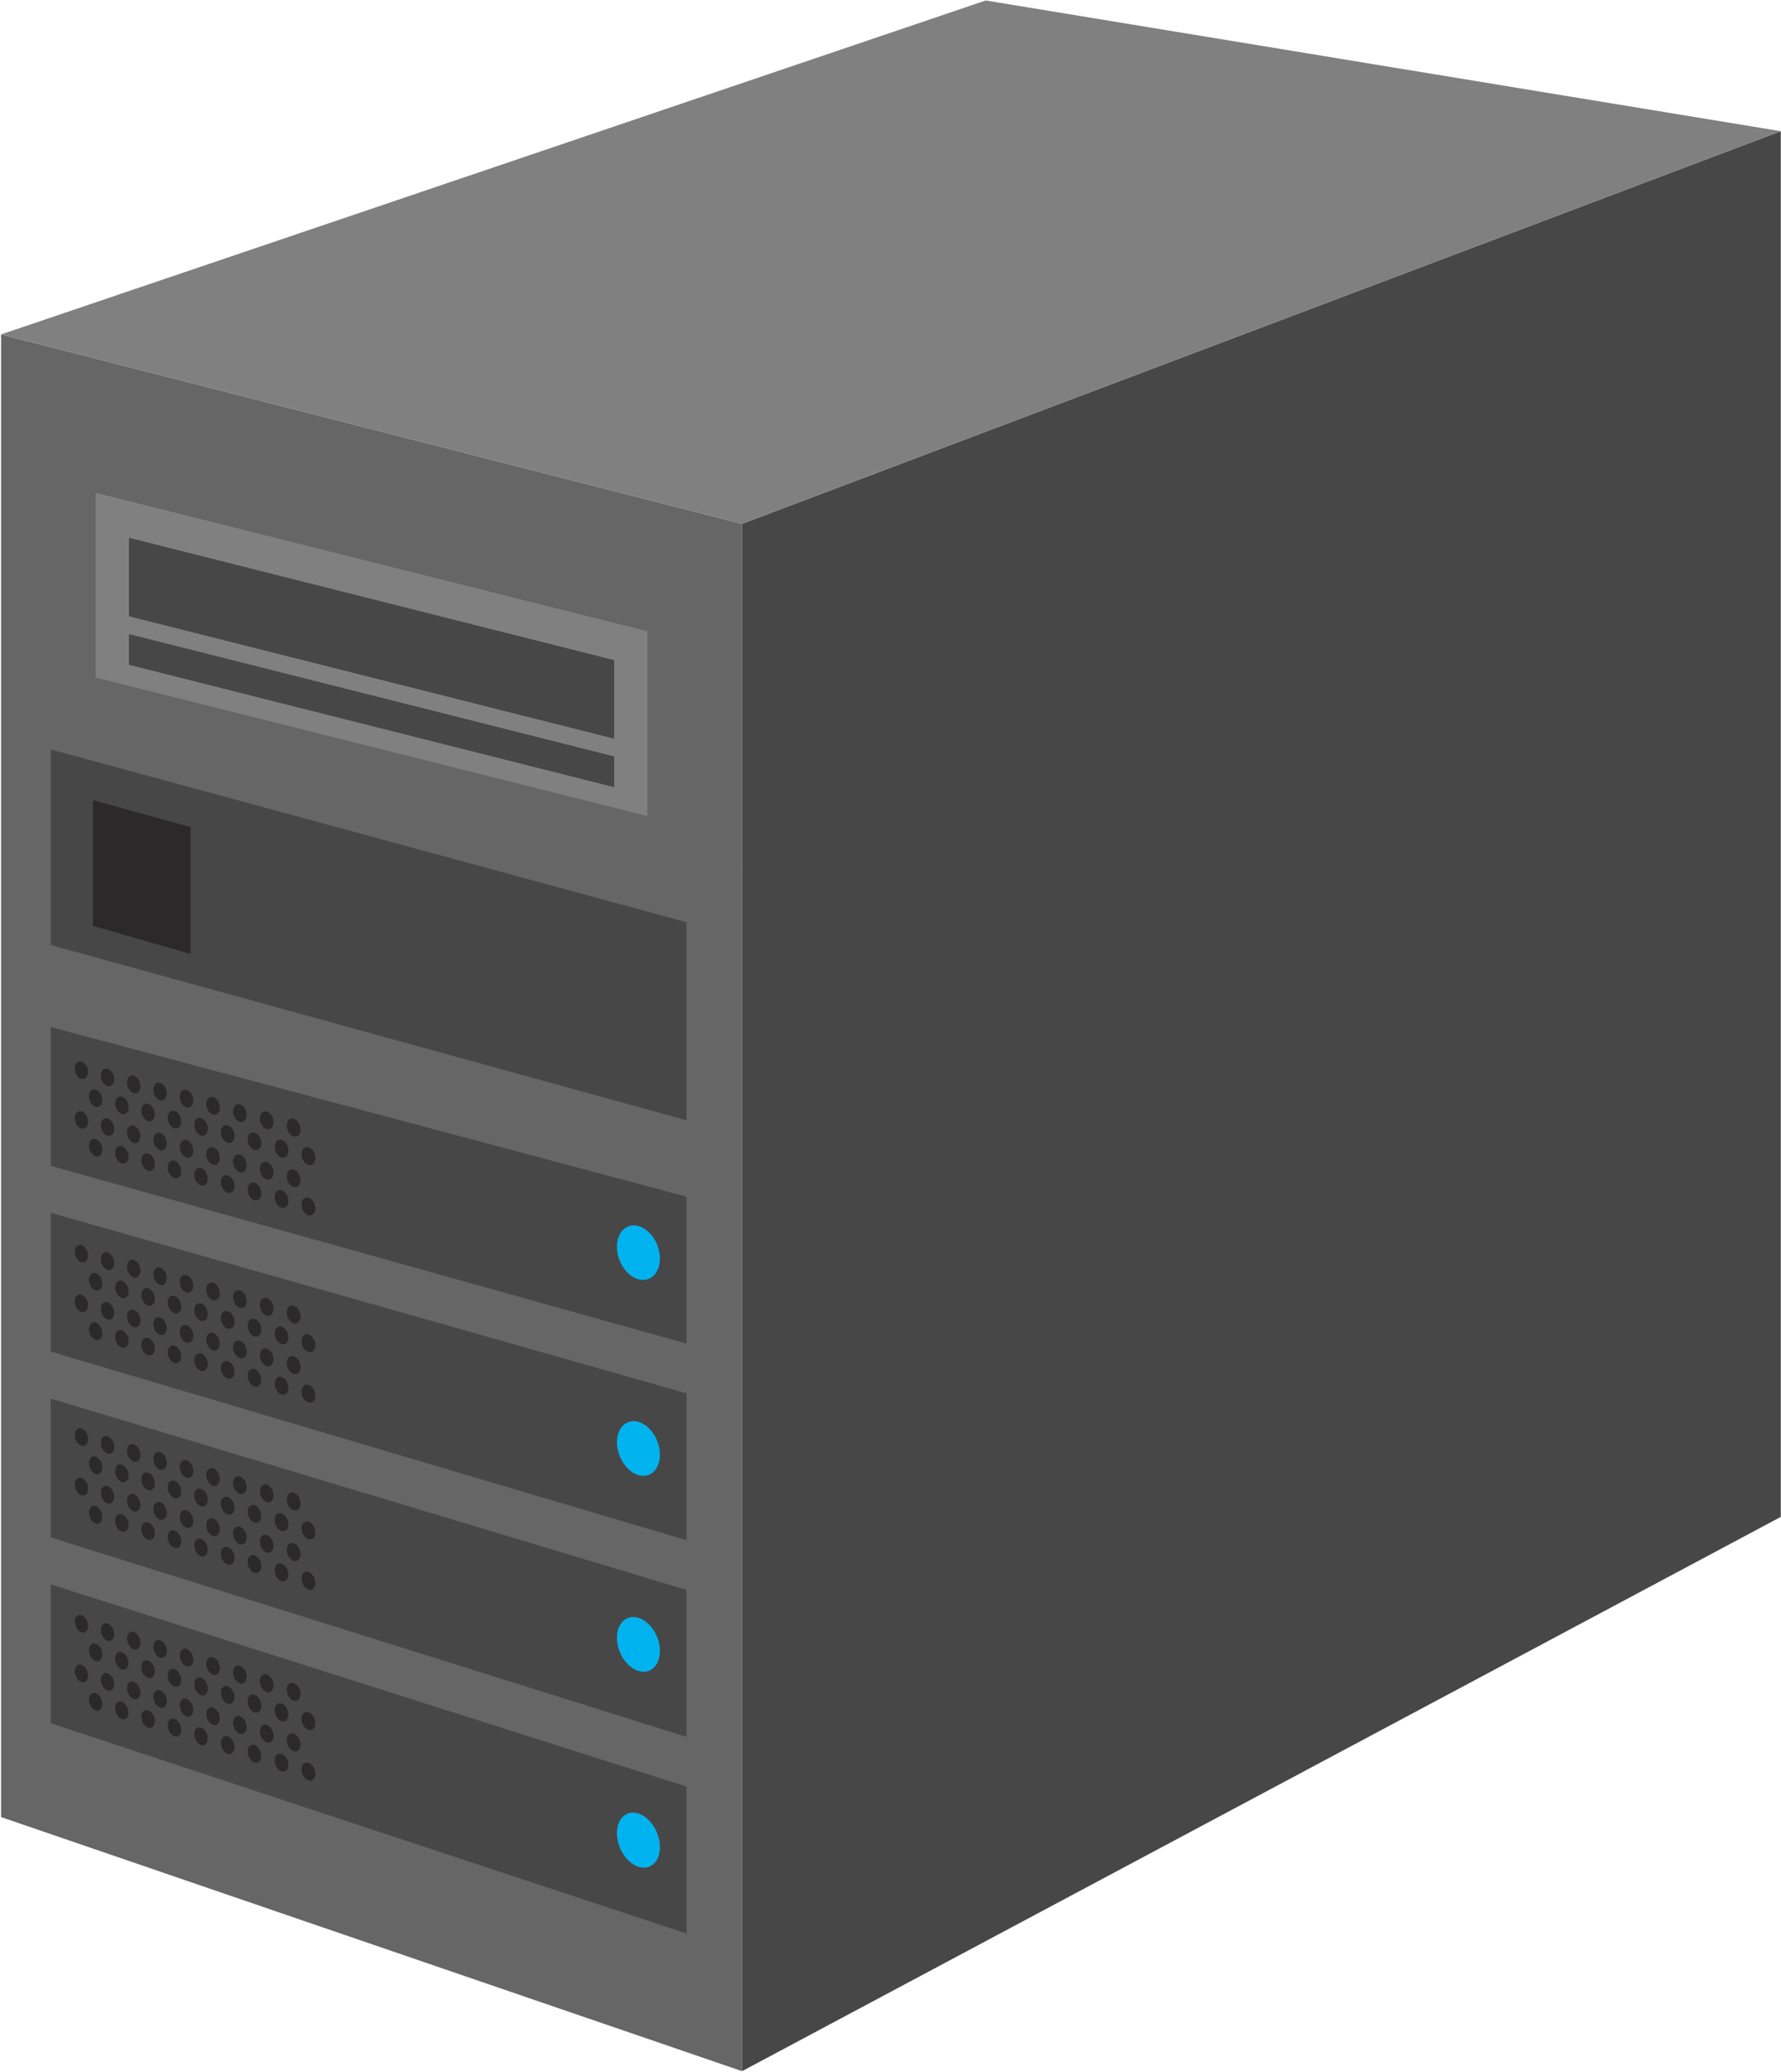 <svg id="图层_1" data-name="图层 1" xmlns="http://www.w3.org/2000/svg" viewBox="0 0 753.43 876"><defs><style>.cls-1{fill:#666;}.cls-2{fill:#474747;}.cls-3{fill:gray;}.cls-4{fill:none;}.cls-5{fill:#00b3ef;}.cls-6{fill:#2c292a;}</style></defs><title>服务器</title><path class="cls-1" d="M465.91,955.73,152.46,848.31V221.4l313.46,80.07Z" transform="translate(-152 -80)"/><path class="cls-2" d="M465.91,955.73,905.34,721.37V135.47l-439.42,166Z" transform="translate(-152 -80)"/><path class="cls-3" d="M152.46,221.4l313.46,80.07,439.42-166L569,80.2Z" transform="translate(-152 -80)"/><rect id="_切片_" data-name="&lt;切片&gt;" class="cls-4" width="753.43" height="876"/><polygon class="cls-3" points="273.88 266.92 273.88 345.04 40.49 286.45 40.49 208.33 273.88 266.92"/><path class="cls-2" d="M206.56,307.38v33.2l205.26,51.75v-33.2Zm0,53.71,205.26,51.75v-13L206.56,348.1Z" transform="translate(-152 -80)"/><polygon class="cls-2" points="290.41 817.54 21.49 728.62 21.49 669.92 290.41 755.4 290.41 817.54"/><path class="cls-5" d="M431.17,861c0,6.23-4.08,9.95-9.11,8.31s-9.08-8-9.08-14.2,4.06-9.93,9.08-8.32S431.17,854.77,431.17,861Z" transform="translate(-152 -80)"/><polygon class="cls-2" points="290.41 734.39 21.49 650.07 21.49 591.37 290.41 672.26 290.41 734.39"/><path class="cls-5" d="M431.17,778.05c0,6.23-4.08,10-9.11,8.46s-9.08-7.84-9.08-14,4.06-10,9.08-8.47S431.17,771.81,431.17,778.05Z" transform="translate(-152 -80)"/><polygon class="cls-2" points="290.41 651.24 21.49 571.51 21.49 512.82 290.41 589.12 290.41 651.24"/><path class="cls-5" d="M431.17,695.1c0,6.24-4.08,10.09-9.11,8.62S413,696,413,689.82s4.06-10.07,9.08-8.63S431.17,688.86,431.17,695.1Z" transform="translate(-152 -80)"/><polygon class="cls-2" points="290.41 568.09 21.49 492.96 21.49 434.26 290.41 505.97 290.41 568.09"/><path class="cls-5" d="M431.17,612.14c0,6.23-4.08,10.15-9.11,8.77S413,613.38,413,607.18,417,597,422.06,598.4,431.17,605.91,431.17,612.14Z" transform="translate(-152 -80)"/><path class="cls-6" d="M195.28,566c0-2-1.26-4-2.82-4.43s-2.81.87-2.81,2.88,1.25,4,2.81,4.44S195.28,568,195.28,566Z" transform="translate(-152 -80)"/><path class="cls-6" d="M206.36,569.07c0-2-1.26-4-2.83-4.45s-2.82.87-2.82,2.88,1.26,4,2.82,4.45S206.36,571.1,206.36,569.07Z" transform="translate(-152 -80)"/><path class="cls-6" d="M217.49,572.15c0-2-1.27-4-2.85-4.46s-2.84.87-2.84,2.89,1.27,4,2.84,4.46S217.49,574.19,217.49,572.15Z" transform="translate(-152 -80)"/><path class="cls-6" d="M228.67,575.24c0-2-1.27-4-2.86-4.47s-2.85.87-2.85,2.89,1.27,4,2.85,4.47S228.67,577.29,228.67,575.24Z" transform="translate(-152 -80)"/><path class="cls-6" d="M239.91,578.35c0-2-1.28-4-2.88-4.48s-2.86.87-2.86,2.9,1.28,4,2.86,4.49S239.91,580.4,239.91,578.35Z" transform="translate(-152 -80)"/><path class="cls-6" d="M251.21,581.47c0-2-1.29-4.05-2.89-4.5s-2.88.87-2.88,2.9,1.28,4.06,2.88,4.5S251.21,583.53,251.21,581.47Z" transform="translate(-152 -80)"/><path class="cls-6" d="M262.55,584.61c0-2-1.29-4.07-2.9-4.51s-2.89.87-2.89,2.91,1.29,4.07,2.89,4.51S262.55,586.67,262.55,584.61Z" transform="translate(-152 -80)"/><path class="cls-6" d="M274,587.77c0-2-1.3-4.08-2.92-4.52s-2.9.87-2.9,2.91,1.3,4.08,2.9,4.53S274,589.83,274,587.77Z" transform="translate(-152 -80)"/><path class="cls-6" d="M285.42,590.94c0-2.05-1.31-4.09-2.93-4.54s-2.92.87-2.92,2.92,1.31,4.09,2.92,4.54S285.42,593,285.42,590.94Z" transform="translate(-152 -80)"/><path class="cls-6" d="M195.28,545.09c0-2-1.26-4-2.82-4.42s-2.81.86-2.81,2.89,1.25,4,2.81,4.42S195.28,547.11,195.28,545.09Z" transform="translate(-152 -80)"/><path class="cls-6" d="M206.36,548.1c0-2-1.26-4-2.83-4.43s-2.82.86-2.82,2.9,1.26,4,2.82,4.43S206.36,550.13,206.36,548.1Z" transform="translate(-152 -80)"/><path class="cls-6" d="M217.49,551.13c0-2-1.27-4-2.85-4.45s-2.84.86-2.84,2.9,1.27,4,2.84,4.44S217.49,553.16,217.49,551.13Z" transform="translate(-152 -80)"/><path class="cls-6" d="M228.67,554.17c0-2-1.27-4-2.86-4.46s-2.85.86-2.85,2.91,1.27,4,2.85,4.46S228.67,556.21,228.67,554.17Z" transform="translate(-152 -80)"/><path class="cls-6" d="M239.91,557.23c0-2.05-1.28-4-2.88-4.47s-2.86.86-2.86,2.91,1.28,4,2.86,4.47S239.91,559.27,239.91,557.23Z" transform="translate(-152 -80)"/><path class="cls-6" d="M251.21,560.3c0-2.06-1.29-4.05-2.89-4.49s-2.88.86-2.88,2.92,1.28,4,2.88,4.48S251.21,562.35,251.21,560.3Z" transform="translate(-152 -80)"/><path class="cls-6" d="M262.55,563.39c0-2.06-1.29-4.06-2.9-4.5s-2.89.86-2.89,2.92,1.29,4.06,2.89,4.49S262.55,565.44,262.55,563.39Z" transform="translate(-152 -80)"/><path class="cls-6" d="M274,566.49c0-2.07-1.3-4.07-2.92-4.51s-2.9.86-2.9,2.93,1.3,4.07,2.9,4.51S274,568.55,274,566.49Z" transform="translate(-152 -80)"/><path class="cls-6" d="M285.42,569.61c0-2.07-1.31-4.08-2.93-4.52s-2.92.86-2.92,2.93,1.31,4.08,2.92,4.52S285.42,571.67,285.42,569.61Z" transform="translate(-152 -80)"/><path class="cls-6" d="M189.26,554.31c0-2-1.25-4-2.81-4.43s-2.8.86-2.8,2.89,1.25,4,2.8,4.41S189.26,556.32,189.26,554.31Z" transform="translate(-152 -80)"/><path class="cls-6" d="M200.31,557.34c0-2-1.26-4-2.83-4.44s-2.81.86-2.81,2.9,1.26,4,2.81,4.43S200.31,559.36,200.31,557.34Z" transform="translate(-152 -80)"/><path class="cls-6" d="M211.41,560.39c0-2-1.27-4-2.84-4.46s-2.83.86-2.83,2.9,1.27,4,2.83,4.44S211.41,562.41,211.41,560.39Z" transform="translate(-152 -80)"/><path class="cls-6" d="M222.57,563.45c0-2-1.27-4-2.85-4.47s-2.84.86-2.84,2.91,1.27,4,2.84,4.45S222.57,565.48,222.57,563.45Z" transform="translate(-152 -80)"/><path class="cls-6" d="M233.78,566.52c0-2.05-1.28-4-2.87-4.48s-2.86.86-2.86,2.91,1.28,4,2.86,4.46S233.78,568.56,233.78,566.52Z" transform="translate(-152 -80)"/><path class="cls-6" d="M245,569.61c0-2.06-1.28-4.06-2.88-4.49s-2.87.86-2.87,2.92,1.28,4,2.87,4.48S245,571.65,245,569.61Z" transform="translate(-152 -80)"/><path class="cls-6" d="M256.36,572.72c0-2.06-1.29-4.07-2.9-4.51s-2.88.87-2.88,2.92,1.29,4,2.88,4.49S256.36,574.77,256.36,572.72Z" transform="translate(-152 -80)"/><path class="cls-6" d="M267.73,575.84c0-2.07-1.3-4.08-2.91-4.52s-2.89.87-2.89,2.93,1.3,4.06,2.89,4.5S267.73,577.89,267.73,575.84Z" transform="translate(-152 -80)"/><path class="cls-6" d="M279.16,579c0-2.07-1.3-4.09-2.93-4.53s-2.91.87-2.91,2.93,1.3,4.07,2.91,4.51S279.16,581,279.16,579Z" transform="translate(-152 -80)"/><path class="cls-6" d="M189.26,533.32c0-2-1.25-4-2.81-4.42s-2.8.88-2.8,2.9,1.25,4,2.8,4.4S189.26,535.33,189.26,533.32Z" transform="translate(-152 -80)"/><path class="cls-6" d="M200.31,536.3c0-2-1.26-4-2.83-4.43s-2.81.88-2.81,2.91,1.26,4,2.81,4.41S200.31,538.31,200.31,536.3Z" transform="translate(-152 -80)"/><path class="cls-6" d="M211.41,539.3c0-2-1.27-4-2.84-4.44s-2.83.88-2.83,2.91,1.27,4,2.83,4.42S211.41,541.31,211.41,539.3Z" transform="translate(-152 -80)"/><path class="cls-6" d="M222.57,542.31c0-2-1.27-4-2.85-4.45s-2.84.88-2.84,2.92,1.27,4,2.84,4.44S222.57,544.33,222.57,542.31Z" transform="translate(-152 -80)"/><path class="cls-6" d="M233.78,545.33c0-2-1.28-4-2.87-4.47s-2.86.88-2.86,2.92,1.28,4,2.86,4.45S233.78,547.36,233.78,545.33Z" transform="translate(-152 -80)"/><path class="cls-6" d="M245,548.37c0-2-1.28-4.05-2.88-4.48s-2.87.88-2.87,2.93,1.28,4,2.87,4.46S245,550.4,245,548.37Z" transform="translate(-152 -80)"/><path class="cls-6" d="M256.36,551.43c0-2.05-1.29-4.06-2.9-4.49s-2.88.89-2.88,2.93,1.29,4,2.88,4.47S256.36,553.46,256.36,551.43Z" transform="translate(-152 -80)"/><path class="cls-6" d="M267.73,554.5c0-2.06-1.3-4.07-2.91-4.51s-2.89.89-2.89,2.94,1.3,4.05,2.89,4.49S267.73,556.54,267.73,554.5Z" transform="translate(-152 -80)"/><path class="cls-6" d="M279.16,557.58c0-2.06-1.3-4.08-2.93-4.52s-2.91.89-2.91,2.94,1.3,4.06,2.91,4.5S279.16,559.63,279.16,557.58Z" transform="translate(-152 -80)"/><path class="cls-6" d="M195.28,643.69c0-2-1.26-4-2.82-4.49s-2.81.81-2.81,2.83,1.25,4,2.81,4.48S195.28,645.71,195.28,643.69Z" transform="translate(-152 -80)"/><path class="cls-6" d="M206.36,646.94c0-2-1.26-4-2.83-4.5s-2.82.81-2.82,2.84,1.26,4,2.82,4.49S206.36,649,206.36,646.94Z" transform="translate(-152 -80)"/><path class="cls-6" d="M217.49,650.21c0-2-1.27-4-2.85-4.51s-2.84.81-2.84,2.84,1.27,4,2.84,4.5S217.49,652.24,217.49,650.21Z" transform="translate(-152 -80)"/><path class="cls-6" d="M228.67,653.49c0-2-1.27-4.06-2.86-4.52s-2.85.81-2.85,2.85,1.27,4.05,2.85,4.51S228.67,655.53,228.67,653.49Z" transform="translate(-152 -80)"/><path class="cls-6" d="M239.91,656.79c0-2-1.28-4.07-2.88-4.54s-2.86.81-2.86,2.85,1.28,4.06,2.86,4.53S239.91,658.83,239.91,656.79Z" transform="translate(-152 -80)"/><path class="cls-6" d="M251.21,660.1c0-2.05-1.29-4.08-2.89-4.55s-2.88.81-2.88,2.86,1.28,4.07,2.88,4.54S251.21,662.15,251.21,660.1Z" transform="translate(-152 -80)"/><path class="cls-6" d="M262.55,663.43c0-2.06-1.29-4.09-2.9-4.56s-2.89.81-2.89,2.86,1.29,4.08,2.89,4.55S262.55,665.48,262.55,663.43Z" transform="translate(-152 -80)"/><path class="cls-6" d="M274,666.78c0-2.06-1.3-4.1-2.92-4.58s-2.9.81-2.9,2.87,1.3,4.09,2.9,4.57S274,668.83,274,666.78Z" transform="translate(-152 -80)"/><path class="cls-6" d="M285.42,670.14c0-2.07-1.31-4.11-2.93-4.59s-2.92.81-2.92,2.87,1.31,4.11,2.92,4.58S285.42,672.2,285.42,670.14Z" transform="translate(-152 -80)"/><path class="cls-6" d="M195.28,622.76c0-2-1.26-4-2.82-4.48s-2.81.83-2.81,2.85,1.25,4,2.81,4.46S195.28,624.78,195.28,622.76Z" transform="translate(-152 -80)"/><path class="cls-6" d="M206.36,626c0-2-1.26-4-2.83-4.49s-2.82.83-2.82,2.85,1.26,4,2.82,4.48S206.36,628,206.36,626Z" transform="translate(-152 -80)"/><path class="cls-6" d="M217.49,629.18c0-2-1.27-4-2.85-4.5s-2.84.83-2.84,2.86,1.27,4,2.84,4.49S217.49,631.2,217.49,629.18Z" transform="translate(-152 -80)"/><path class="cls-6" d="M228.67,632.41c0-2-1.27-4.06-2.86-4.51s-2.85.83-2.85,2.86,1.27,4,2.85,4.5S228.67,634.44,228.67,632.41Z" transform="translate(-152 -80)"/><path class="cls-6" d="M239.91,635.66c0-2-1.28-4.07-2.88-4.53s-2.86.83-2.86,2.87,1.28,4.05,2.86,4.51S239.91,637.69,239.91,635.66Z" transform="translate(-152 -80)"/><path class="cls-6" d="M251.21,638.92c0-2-1.29-4.08-2.89-4.54s-2.88.83-2.88,2.87,1.28,4.07,2.88,4.53S251.21,641,251.21,638.92Z" transform="translate(-152 -80)"/><path class="cls-6" d="M262.55,642.2c0-2-1.29-4.09-2.9-4.55s-2.89.83-2.89,2.88,1.29,4.08,2.89,4.54S262.55,644.24,262.55,642.2Z" transform="translate(-152 -80)"/><path class="cls-6" d="M274,645.49c0-2.05-1.3-4.1-2.92-4.57s-2.9.83-2.9,2.88,1.3,4.09,2.9,4.55S274,647.54,274,645.49Z" transform="translate(-152 -80)"/><path class="cls-6" d="M285.42,648.8c0-2.06-1.31-4.11-2.93-4.58s-2.92.83-2.92,2.89,1.31,4.1,2.92,4.57S285.42,650.85,285.42,648.8Z" transform="translate(-152 -80)"/><path class="cls-6" d="M189.26,631.87c0-2-1.25-4-2.81-4.47s-2.8.83-2.8,2.83,1.25,4,2.8,4.47S189.26,633.89,189.26,631.87Z" transform="translate(-152 -80)"/><path class="cls-6" d="M200.31,635.09c0-2-1.26-4-2.83-4.48s-2.81.83-2.81,2.84,1.26,4,2.81,4.49S200.31,637.11,200.31,635.09Z" transform="translate(-152 -80)"/><path class="cls-6" d="M211.41,638.32c0-2-1.27-4-2.84-4.5s-2.83.83-2.83,2.84,1.27,4,2.83,4.5S211.41,640.35,211.41,638.32Z" transform="translate(-152 -80)"/><path class="cls-6" d="M222.57,641.57c0-2-1.27-4-2.85-4.51s-2.84.83-2.84,2.85,1.27,4.05,2.84,4.51S222.57,643.61,222.57,641.57Z" transform="translate(-152 -80)"/><path class="cls-6" d="M233.78,644.84c0-2-1.28-4.06-2.87-4.52s-2.86.83-2.86,2.85,1.28,4.06,2.86,4.53S233.78,646.88,233.78,644.84Z" transform="translate(-152 -80)"/><path class="cls-6" d="M245,648.12c0-2-1.28-4.07-2.88-4.53s-2.87.83-2.87,2.86,1.28,4.07,2.87,4.54S245,650.16,245,648.12Z" transform="translate(-152 -80)"/><path class="cls-6" d="M256.36,651.41c0-2-1.29-4.08-2.9-4.55s-2.88.83-2.88,2.86,1.29,4.08,2.88,4.55S256.36,653.46,256.36,651.41Z" transform="translate(-152 -80)"/><path class="cls-6" d="M267.73,654.72c0-2-1.3-4.09-2.91-4.56s-2.89.83-2.89,2.87,1.3,4.1,2.89,4.56S267.73,656.78,267.73,654.72Z" transform="translate(-152 -80)"/><path class="cls-6" d="M279.16,658.05c0-2.05-1.3-4.1-2.93-4.57s-2.91.83-2.91,2.87,1.3,4.11,2.91,4.58S279.16,660.11,279.16,658.05Z" transform="translate(-152 -80)"/><path class="cls-6" d="M189.26,610.88c0-2-1.25-4-2.81-4.46s-2.8.84-2.8,2.85,1.25,4,2.8,4.46S189.26,612.92,189.26,610.88Z" transform="translate(-152 -80)"/><path class="cls-6" d="M200.31,614.05c0-2-1.26-4-2.83-4.47s-2.81.84-2.81,2.85,1.26,4,2.81,4.47S200.31,616.09,200.31,614.05Z" transform="translate(-152 -80)"/><path class="cls-6" d="M211.41,617.24c0-2-1.27-4-2.84-4.48s-2.83.84-2.83,2.86,1.27,4,2.83,4.49S211.41,619.28,211.41,617.24Z" transform="translate(-152 -80)"/><path class="cls-6" d="M222.57,620.43c0-2-1.27-4-2.85-4.49s-2.84.84-2.84,2.86,1.27,4,2.84,4.5S222.57,622.48,222.57,620.43Z" transform="translate(-152 -80)"/><path class="cls-6" d="M233.78,623.65c0-2-1.28-4.05-2.87-4.51s-2.86.84-2.86,2.87,1.28,4.06,2.86,4.51S233.78,625.7,233.78,623.65Z" transform="translate(-152 -80)"/><path class="cls-6" d="M245,626.88c0-2-1.28-4.06-2.88-4.52s-2.87.84-2.87,2.87,1.28,4.07,2.87,4.52S245,628.93,245,626.88Z" transform="translate(-152 -80)"/><path class="cls-6" d="M256.36,630.12c0-2-1.29-4.07-2.9-4.53s-2.88.84-2.88,2.88,1.29,4.08,2.88,4.54S256.36,632.18,256.36,630.12Z" transform="translate(-152 -80)"/><path class="cls-6" d="M267.73,633.38c0-2-1.3-4.09-2.91-4.55s-2.89.84-2.89,2.88,1.3,4.09,2.89,4.55S267.73,635.45,267.73,633.38Z" transform="translate(-152 -80)"/><path class="cls-6" d="M279.16,636.66c0-2.05-1.3-4.1-2.93-4.56s-2.91.84-2.91,2.89,1.3,4.1,2.91,4.56S279.16,638.73,279.16,636.66Z" transform="translate(-152 -80)"/><path class="cls-6" d="M195.28,721.37c0-2-1.26-4-2.82-4.53s-2.81.76-2.81,2.78,1.25,4,2.81,4.53S195.28,723.39,195.28,721.37Z" transform="translate(-152 -80)"/><path class="cls-6" d="M206.36,724.8c0-2-1.26-4.06-2.83-4.54s-2.82.76-2.82,2.79,1.26,4.05,2.82,4.54S206.36,726.83,206.36,724.8Z" transform="translate(-152 -80)"/><path class="cls-6" d="M217.49,728.26c0-2-1.27-4.07-2.85-4.56s-2.84.76-2.84,2.79,1.27,4.06,2.84,4.55S217.49,730.29,217.49,728.26Z" transform="translate(-152 -80)"/><path class="cls-6" d="M228.67,731.72c0-2-1.27-4.08-2.86-4.57s-2.85.76-2.85,2.8,1.27,4.07,2.85,4.56S228.67,733.76,228.67,731.72Z" transform="translate(-152 -80)"/><path class="cls-6" d="M239.91,735.21c0-2-1.28-4.09-2.88-4.58s-2.86.76-2.86,2.8,1.28,4.08,2.86,4.58S239.91,737.25,239.91,735.21Z" transform="translate(-152 -80)"/><path class="cls-6" d="M251.21,738.71c0-2-1.29-4.1-2.89-4.6s-2.88.76-2.88,2.81,1.28,4.1,2.88,4.59S251.21,740.76,251.21,738.71Z" transform="translate(-152 -80)"/><path class="cls-6" d="M262.55,742.24c0-2.05-1.29-4.11-2.9-4.61s-2.89.76-2.89,2.81,1.29,4.11,2.89,4.6S262.55,744.29,262.55,742.24Z" transform="translate(-152 -80)"/><path class="cls-6" d="M274,745.77c0-2.06-1.3-4.12-2.92-4.62s-2.9.76-2.9,2.82,1.3,4.12,2.9,4.62S274,747.83,274,745.77Z" transform="translate(-152 -80)"/><path class="cls-6" d="M285.42,749.33c0-2.06-1.31-4.13-2.93-4.64s-2.92.76-2.92,2.82,1.31,4.13,2.92,4.63S285.42,751.39,285.42,749.33Z" transform="translate(-152 -80)"/><path class="cls-6" d="M195.28,700.43c0-2-1.26-4-2.82-4.51s-2.81.78-2.81,2.79,1.25,4,2.81,4.52S195.28,702.46,195.28,700.43Z" transform="translate(-152 -80)"/><path class="cls-6" d="M206.36,703.81c0-2-1.26-4-2.83-4.52s-2.82.78-2.82,2.8,1.26,4.06,2.82,4.53S206.36,705.85,206.36,703.81Z" transform="translate(-152 -80)"/><path class="cls-6" d="M217.49,707.22c0-2-1.27-4.06-2.85-4.54s-2.84.78-2.84,2.8,1.27,4.07,2.84,4.55S217.49,709.26,217.49,707.22Z" transform="translate(-152 -80)"/><path class="cls-6" d="M228.67,710.63c0-2-1.27-4.07-2.86-4.55s-2.85.78-2.85,2.8,1.27,4.08,2.85,4.56S228.67,712.68,228.67,710.63Z" transform="translate(-152 -80)"/><path class="cls-6" d="M239.91,714.07c0-2-1.28-4.08-2.88-4.56s-2.86.78-2.86,2.81,1.28,4.09,2.86,4.57S239.91,716.12,239.91,714.07Z" transform="translate(-152 -80)"/><path class="cls-6" d="M251.21,717.52c0-2-1.29-4.09-2.89-4.58s-2.88.78-2.88,2.81,1.28,4.1,2.88,4.59S251.21,719.58,251.21,717.52Z" transform="translate(-152 -80)"/><path class="cls-6" d="M262.55,721c0-2-1.29-4.1-2.9-4.59s-2.89.78-2.89,2.82,1.29,4.11,2.89,4.6S262.55,723.05,262.55,721Z" transform="translate(-152 -80)"/><path class="cls-6" d="M274,724.48c0-2-1.3-4.11-2.92-4.6s-2.9.78-2.9,2.82,1.3,4.12,2.9,4.61S274,726.55,274,724.48Z" transform="translate(-152 -80)"/><path class="cls-6" d="M285.42,728c0-2.05-1.31-4.12-2.93-4.62s-2.92.78-2.92,2.83,1.31,4.13,2.92,4.63S285.42,730.05,285.42,728Z" transform="translate(-152 -80)"/><path class="cls-6" d="M189.26,709.44c0-2-1.25-4-2.81-4.51s-2.8.78-2.8,2.78,1.25,4,2.8,4.52S189.26,711.47,189.26,709.44Z" transform="translate(-152 -80)"/><path class="cls-6" d="M200.31,712.85c0-2-1.26-4-2.83-4.53s-2.81.78-2.81,2.79,1.26,4.06,2.81,4.54S200.31,714.87,200.31,712.85Z" transform="translate(-152 -80)"/><path class="cls-6" d="M211.41,716.27c0-2-1.27-4.06-2.84-4.54s-2.83.78-2.83,2.79,1.27,4.07,2.83,4.55S211.41,718.3,211.41,716.27Z" transform="translate(-152 -80)"/><path class="cls-6" d="M222.57,719.7c0-2-1.27-4.07-2.85-4.55s-2.84.78-2.84,2.8,1.27,4.08,2.84,4.56S222.57,721.74,222.57,719.7Z" transform="translate(-152 -80)"/><path class="cls-6" d="M233.78,723.16c0-2-1.28-4.08-2.87-4.57s-2.86.77-2.86,2.8,1.28,4.09,2.86,4.58S233.78,725.2,233.78,723.16Z" transform="translate(-152 -80)"/><path class="cls-6" d="M245,726.63c0-2-1.28-4.09-2.88-4.58s-2.87.78-2.87,2.81,1.28,4.1,2.87,4.59S245,728.67,245,726.63Z" transform="translate(-152 -80)"/><path class="cls-6" d="M256.36,730.11c0-2-1.29-4.1-2.9-4.59s-2.88.78-2.88,2.81,1.29,4.11,2.88,4.6S256.36,732.16,256.36,730.11Z" transform="translate(-152 -80)"/><path class="cls-6" d="M267.73,733.62c0-2-1.3-4.11-2.91-4.61s-2.89.78-2.89,2.82,1.3,4.12,2.89,4.62S267.73,735.67,267.73,733.62Z" transform="translate(-152 -80)"/><path class="cls-6" d="M279.16,737.14c0-2.05-1.3-4.12-2.93-4.62s-2.91.77-2.91,2.82,1.3,4.13,2.91,4.63S279.16,739.2,279.16,737.14Z" transform="translate(-152 -80)"/><path class="cls-6" d="M189.26,688.46c0-2-1.25-4-2.81-4.5s-2.8.78-2.8,2.8,1.25,4,2.8,4.51S189.26,690.49,189.26,688.46Z" transform="translate(-152 -80)"/><path class="cls-6" d="M200.31,691.81c0-2-1.26-4-2.83-4.51s-2.81.78-2.81,2.8,1.26,4,2.81,4.52S200.31,693.85,200.31,691.81Z" transform="translate(-152 -80)"/><path class="cls-6" d="M211.41,695.18c0-2-1.27-4.05-2.84-4.53s-2.83.78-2.83,2.81,1.27,4.06,2.83,4.53S211.41,697.22,211.41,695.18Z" transform="translate(-152 -80)"/><path class="cls-6" d="M222.57,698.57c0-2-1.27-4.06-2.85-4.54s-2.84.78-2.84,2.81,1.27,4.07,2.84,4.55S222.57,700.61,222.57,698.57Z" transform="translate(-152 -80)"/><path class="cls-6" d="M233.78,702c0-2-1.28-4.07-2.87-4.55s-2.86.78-2.86,2.82,1.28,4.08,2.86,4.56S233.78,704,233.78,702Z" transform="translate(-152 -80)"/><path class="cls-6" d="M245,705.39c0-2-1.28-4.08-2.88-4.57s-2.87.78-2.87,2.82,1.28,4.09,2.87,4.57S245,707.44,245,705.39Z" transform="translate(-152 -80)"/><path class="cls-6" d="M256.36,708.82c0-2.05-1.29-4.09-2.9-4.58s-2.88.78-2.88,2.83,1.29,4.1,2.88,4.59S256.36,710.88,256.36,708.82Z" transform="translate(-152 -80)"/><path class="cls-6" d="M267.73,712.27c0-2.06-1.3-4.1-2.91-4.59s-2.89.78-2.89,2.83,1.3,4.11,2.89,4.6S267.73,714.34,267.73,712.27Z" transform="translate(-152 -80)"/><path class="cls-6" d="M279.16,715.74c0-2.06-1.3-4.12-2.93-4.61s-2.91.78-2.91,2.84,1.3,4.12,2.91,4.61S279.16,717.81,279.16,715.74Z" transform="translate(-152 -80)"/><path class="cls-6" d="M195.28,800.48c0-2-1.26-4.06-2.82-4.58s-2.81.71-2.81,2.73,1.25,4.07,2.81,4.58S195.28,802.5,195.28,800.48Z" transform="translate(-152 -80)"/><path class="cls-6" d="M206.36,804.1c0-2-1.26-4.08-2.83-4.59s-2.82.71-2.82,2.74,1.26,4.08,2.82,4.59S206.36,806.13,206.36,804.1Z" transform="translate(-152 -80)"/><path class="cls-6" d="M217.49,807.75c0-2-1.27-4.09-2.85-4.6s-2.84.71-2.84,2.74,1.27,4.09,2.84,4.6S217.49,809.78,217.49,807.75Z" transform="translate(-152 -80)"/><path class="cls-6" d="M228.67,811.41c0-2-1.27-4.1-2.86-4.61s-2.85.71-2.85,2.75,1.27,4.1,2.85,4.62S228.67,813.45,228.67,811.41Z" transform="translate(-152 -80)"/><path class="cls-6" d="M239.91,815.09c0-2-1.28-4.11-2.88-4.63s-2.86.71-2.86,2.75,1.28,4.11,2.86,4.63S239.91,817.13,239.91,815.09Z" transform="translate(-152 -80)"/><path class="cls-6" d="M251.21,818.78c0-2-1.29-4.12-2.89-4.64s-2.88.71-2.88,2.76,1.28,4.12,2.88,4.64S251.21,820.83,251.21,818.78Z" transform="translate(-152 -80)"/><path class="cls-6" d="M262.55,822.5c0-2.05-1.29-4.13-2.9-4.66s-2.89.71-2.89,2.76,1.29,4.13,2.89,4.66S262.55,824.55,262.55,822.5Z" transform="translate(-152 -80)"/><path class="cls-6" d="M274,826.23c0-2.06-1.3-4.14-2.92-4.67s-2.9.71-2.9,2.76,1.3,4.14,2.9,4.67S274,828.29,274,826.23Z" transform="translate(-152 -80)"/><path class="cls-6" d="M285.42,830c0-2.06-1.31-4.15-2.93-4.68s-2.92.71-2.92,2.77,1.31,4.16,2.92,4.68S285.42,832,285.42,830Z" transform="translate(-152 -80)"/><path class="cls-6" d="M195.28,779.55c0-2-1.26-4.06-2.82-4.56s-2.81.72-2.81,2.75,1.25,4.07,2.81,4.57S195.28,781.58,195.28,779.55Z" transform="translate(-152 -80)"/><path class="cls-6" d="M206.36,783.13c0-2-1.26-4.07-2.83-4.58s-2.82.72-2.82,2.75,1.26,4.08,2.82,4.58S206.36,785.16,206.36,783.13Z" transform="translate(-152 -80)"/><path class="cls-6" d="M217.49,786.72c0-2-1.27-4.08-2.85-4.59s-2.84.72-2.84,2.75,1.27,4.09,2.84,4.6S217.49,788.75,217.49,786.72Z" transform="translate(-152 -80)"/><path class="cls-6" d="M228.67,790.33c0-2-1.27-4.09-2.86-4.6s-2.85.72-2.85,2.76,1.27,4.1,2.85,4.61S228.67,792.37,228.67,790.33Z" transform="translate(-152 -80)"/><path class="cls-6" d="M239.91,794c0-2-1.28-4.1-2.88-4.62s-2.86.72-2.86,2.76,1.28,4.11,2.86,4.62S239.91,796,239.91,794Z" transform="translate(-152 -80)"/><path class="cls-6" d="M251.21,797.6c0-2-1.29-4.11-2.89-4.63s-2.88.72-2.88,2.77,1.28,4.12,2.88,4.64S251.21,799.65,251.21,797.6Z" transform="translate(-152 -80)"/><path class="cls-6" d="M262.55,801.27c0-2.05-1.29-4.12-2.9-4.64s-2.89.72-2.89,2.77,1.29,4.13,2.89,4.65S262.55,803.32,262.55,801.27Z" transform="translate(-152 -80)"/><path class="cls-6" d="M274,804.95c0-2.06-1.3-4.14-2.92-4.66s-2.9.72-2.9,2.78,1.3,4.14,2.9,4.66S274,807,274,804.95Z" transform="translate(-152 -80)"/><path class="cls-6" d="M285.42,808.65c0-2.06-1.31-4.15-2.93-4.67s-2.92.72-2.92,2.78,1.31,4.15,2.92,4.68S285.42,810.71,285.42,808.65Z" transform="translate(-152 -80)"/><path class="cls-6" d="M189.26,788.47c0-2-1.25-4.06-2.81-4.57s-2.8.72-2.8,2.74,1.25,4.06,2.8,4.57S189.26,790.49,189.26,788.47Z" transform="translate(-152 -80)"/><path class="cls-6" d="M200.31,792.06c0-2-1.26-4.07-2.83-4.58s-2.81.72-2.81,2.75,1.26,4.07,2.81,4.58S200.31,794.08,200.31,792.06Z" transform="translate(-152 -80)"/><path class="cls-6" d="M211.41,795.67c0-2-1.27-4.08-2.84-4.59s-2.83.72-2.83,2.75,1.27,4.09,2.83,4.6S211.41,797.7,211.41,795.67Z" transform="translate(-152 -80)"/><path class="cls-6" d="M222.57,799.3c0-2-1.27-4.09-2.85-4.61s-2.84.72-2.84,2.75,1.27,4.1,2.84,4.61S222.57,801.33,222.57,799.3Z" transform="translate(-152 -80)"/><path class="cls-6" d="M233.78,802.94c0-2-1.28-4.11-2.87-4.62s-2.86.72-2.86,2.76,1.28,4.11,2.86,4.62S233.78,805,233.78,802.94Z" transform="translate(-152 -80)"/><path class="cls-6" d="M245,806.6c0-2-1.28-4.12-2.88-4.63s-2.87.72-2.87,2.76,1.28,4.12,2.87,4.63S245,808.65,245,806.6Z" transform="translate(-152 -80)"/><path class="cls-6" d="M256.36,810.28c0-2.05-1.29-4.13-2.9-4.65s-2.88.72-2.88,2.77,1.29,4.13,2.88,4.65S256.36,812.33,256.36,810.28Z" transform="translate(-152 -80)"/><path class="cls-6" d="M267.73,814c0-2.06-1.3-4.14-2.91-4.66s-2.89.72-2.89,2.77,1.3,4.14,2.89,4.66S267.73,816,267.73,814Z" transform="translate(-152 -80)"/><path class="cls-6" d="M279.16,817.7c0-2.06-1.3-4.15-2.93-4.68s-2.91.72-2.91,2.78,1.3,4.15,2.91,4.68S279.16,819.76,279.16,817.7Z" transform="translate(-152 -80)"/><path class="cls-6" d="M189.26,767.48c0-2-1.25-4.06-2.81-4.56s-2.8.74-2.8,2.76,1.25,4,2.8,4.54S189.26,769.5,189.26,767.48Z" transform="translate(-152 -80)"/><path class="cls-6" d="M200.31,771c0-2-1.26-4.07-2.83-4.57s-2.81.74-2.81,2.77,1.26,4.06,2.81,4.56S200.31,773,200.31,771Z" transform="translate(-152 -80)"/><path class="cls-6" d="M211.41,774.58c0-2-1.27-4.08-2.84-4.59s-2.83.74-2.83,2.77,1.27,4.07,2.83,4.57S211.41,776.61,211.41,774.58Z" transform="translate(-152 -80)"/><path class="cls-6" d="M222.57,778.16c0-2-1.27-4.09-2.85-4.6s-2.84.74-2.84,2.77,1.27,4.08,2.84,4.58S222.57,780.19,222.57,778.16Z" transform="translate(-152 -80)"/><path class="cls-6" d="M233.78,781.75c0-2-1.28-4.11-2.87-4.61s-2.86.74-2.86,2.78,1.28,4.09,2.86,4.6S233.78,783.79,233.78,781.75Z" transform="translate(-152 -80)"/><path class="cls-6" d="M245,785.36c0-2-1.28-4.12-2.88-4.63s-2.87.74-2.87,2.78,1.28,4.1,2.87,4.61S245,787.41,245,785.36Z" transform="translate(-152 -80)"/><path class="cls-6" d="M256.36,789c0-2-1.29-4.13-2.9-4.64s-2.88.74-2.88,2.79,1.29,4.11,2.88,4.62S256.36,791,256.36,789Z" transform="translate(-152 -80)"/><path class="cls-6" d="M267.73,792.64c0-2.05-1.3-4.14-2.91-4.65s-2.89.74-2.89,2.79,1.3,4.12,2.89,4.64S267.73,794.69,267.73,792.64Z" transform="translate(-152 -80)"/><path class="cls-6" d="M279.16,796.3c0-2.06-1.3-4.15-2.93-4.67s-2.91.74-2.91,2.8,1.3,4.13,2.91,4.65S279.16,798.36,279.16,796.3Z" transform="translate(-152 -80)"/><polygon class="cls-2" points="290.41 473.68 21.49 399.58 21.49 316.88 290.41 389.93 290.41 473.68"/><polygon class="cls-6" points="80.57 403.34 39.31 391.48 39.31 338.33 80.57 349.69 80.57 403.34"/></svg>